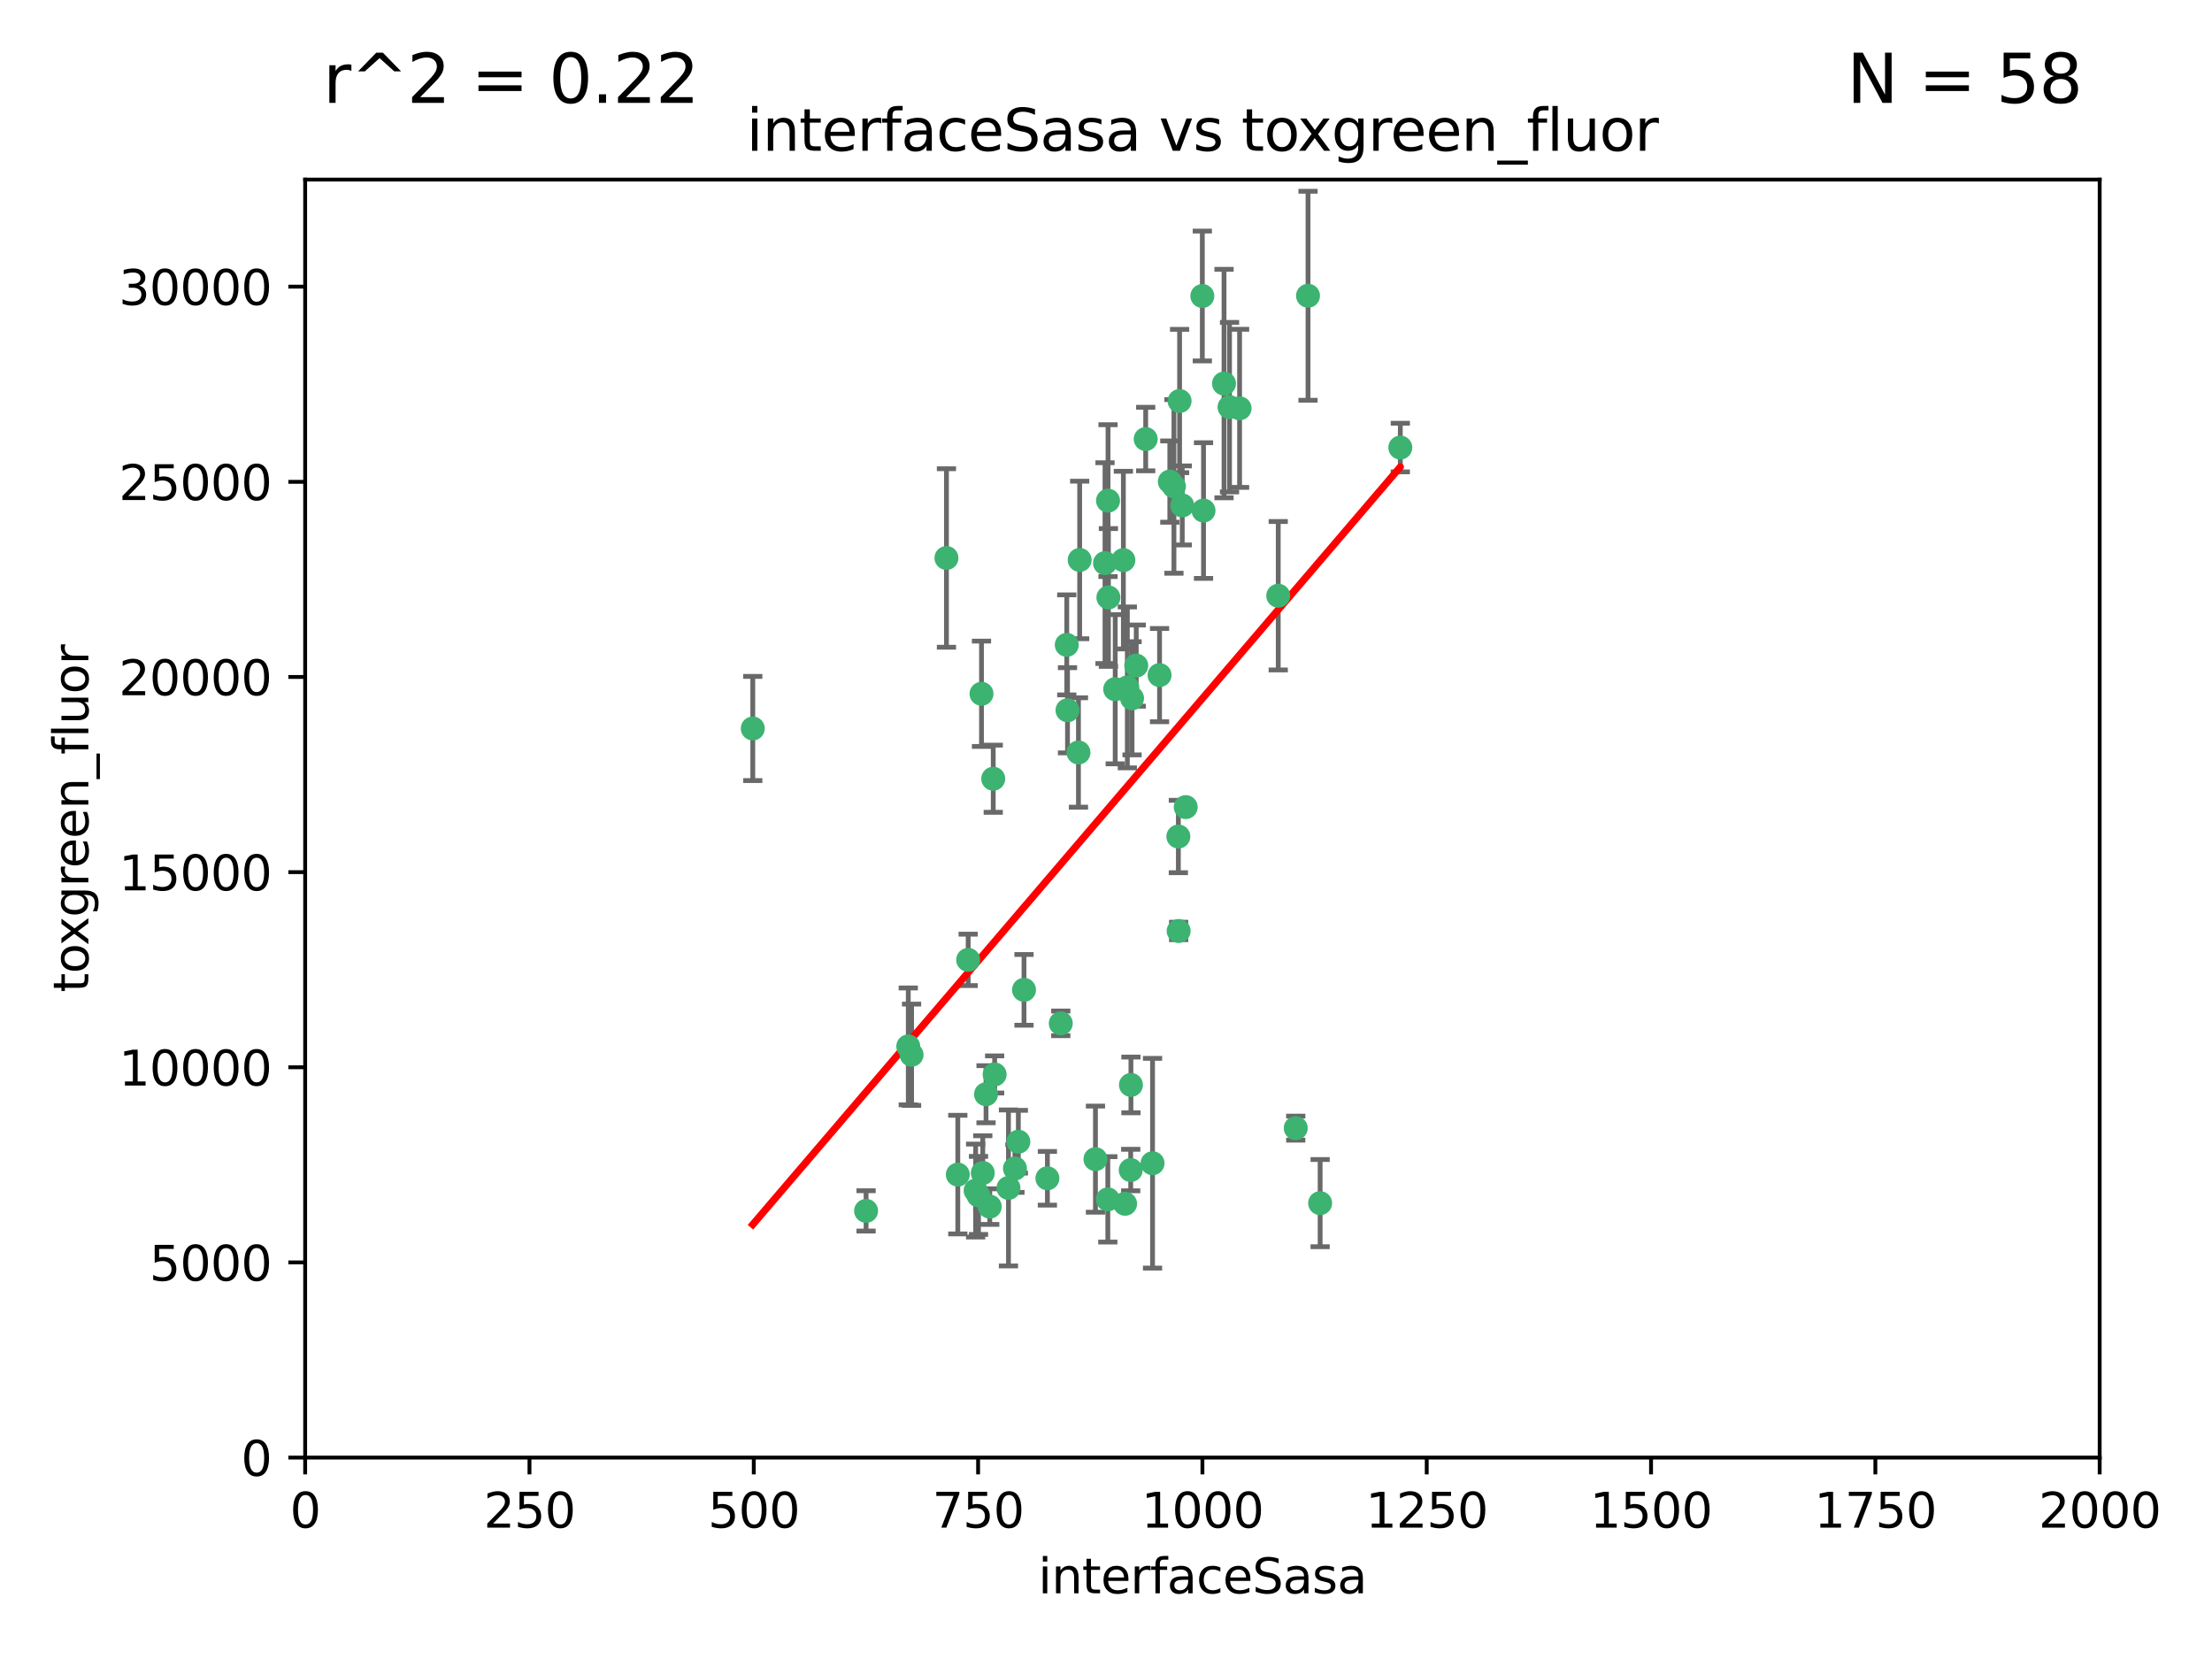 <?xml version="1.0" encoding="utf-8" standalone="no"?>
<!DOCTYPE svg PUBLIC "-//W3C//DTD SVG 1.1//EN"
  "http://www.w3.org/Graphics/SVG/1.1/DTD/svg11.dtd">
<svg xmlns:xlink="http://www.w3.org/1999/xlink" width="460.8pt" height="345.6pt" viewBox="0 0 460.8 345.6" xmlns="http://www.w3.org/2000/svg" version="1.1">
 <defs>
  <style type="text/css">*{stroke-linejoin: round; stroke-linecap: butt}</style>
 </defs>
 <g id="figure_1">
  <g id="patch_1">
   <path d="M 0 345.6 
L 460.8 345.6 
L 460.8 0 
L 0 0 
z
" style="fill: #ffffff"/>
  </g>
  <g id="axes_1">
   <g id="patch_2">
    <path d="M 63.571 303.64 
L 437.4 303.64 
L 437.4 37.411 
L 63.571 37.411 
z
" style="fill: #ffffff"/>
   </g>
   <g id="PathCollection_1">
    <defs>
     <path id="mcaeb66a77f" d="M 0 1.118 
C 0.297 1.118 0.581 1 0.791 0.791 
C 1 0.581 1.118 0.297 1.118 0 
C 1.118 -0.297 1 -0.581 0.791 -0.791 
C 0.581 -1 0.297 -1.118 0 -1.118 
C -0.297 -1.118 -0.581 -1 -0.791 -0.791 
C -1 -0.581 -1.118 -0.297 -1.118 0 
C -1.118 0.297 -1 0.581 -0.791 0.791 
C -0.581 1 -0.297 1.118 0 1.118 
z
" style="stroke: #3cb371"/>
    </defs>
    <g clip-path="url(#p2f4a88d6b7)">
     <use xlink:href="#mcaeb66a77f" x="243.693" y="100.319" style="fill: #3cb371; stroke: #3cb371"/>
     <use xlink:href="#mcaeb66a77f" x="272.484" y="61.614" style="fill: #3cb371; stroke: #3cb371"/>
     <use xlink:href="#mcaeb66a77f" x="266.28" y="124.1" style="fill: #3cb371; stroke: #3cb371"/>
     <use xlink:href="#mcaeb66a77f" x="250.716" y="106.358" style="fill: #3cb371; stroke: #3cb371"/>
     <use xlink:href="#mcaeb66a77f" x="254.987" y="79.9" style="fill: #3cb371; stroke: #3cb371"/>
     <use xlink:href="#mcaeb66a77f" x="258.229" y="85.062" style="fill: #3cb371; stroke: #3cb371"/>
     <use xlink:href="#mcaeb66a77f" x="241.557" y="140.634" style="fill: #3cb371; stroke: #3cb371"/>
     <use xlink:href="#mcaeb66a77f" x="230.194" y="117.306" style="fill: #3cb371; stroke: #3cb371"/>
     <use xlink:href="#mcaeb66a77f" x="246.284" y="105.288" style="fill: #3cb371; stroke: #3cb371"/>
     <use xlink:href="#mcaeb66a77f" x="244.553" y="101.33" style="fill: #3cb371; stroke: #3cb371"/>
     <use xlink:href="#mcaeb66a77f" x="232.318" y="143.574" style="fill: #3cb371; stroke: #3cb371"/>
     <use xlink:href="#mcaeb66a77f" x="256.134" y="84.817" style="fill: #3cb371; stroke: #3cb371"/>
     <use xlink:href="#mcaeb66a77f" x="234.02" y="116.682" style="fill: #3cb371; stroke: #3cb371"/>
     <use xlink:href="#mcaeb66a77f" x="238.669" y="91.463" style="fill: #3cb371; stroke: #3cb371"/>
     <use xlink:href="#mcaeb66a77f" x="245.731" y="83.54" style="fill: #3cb371; stroke: #3cb371"/>
     <use xlink:href="#mcaeb66a77f" x="222.381" y="147.962" style="fill: #3cb371; stroke: #3cb371"/>
     <use xlink:href="#mcaeb66a77f" x="269.927" y="235.012" style="fill: #3cb371; stroke: #3cb371"/>
     <use xlink:href="#mcaeb66a77f" x="240.095" y="242.324" style="fill: #3cb371; stroke: #3cb371"/>
     <use xlink:href="#mcaeb66a77f" x="291.711" y="93.237" style="fill: #3cb371; stroke: #3cb371"/>
     <use xlink:href="#mcaeb66a77f" x="224.916" y="116.65" style="fill: #3cb371; stroke: #3cb371"/>
     <use xlink:href="#mcaeb66a77f" x="250.465" y="61.664" style="fill: #3cb371; stroke: #3cb371"/>
     <use xlink:href="#mcaeb66a77f" x="204.462" y="144.527" style="fill: #3cb371; stroke: #3cb371"/>
     <use xlink:href="#mcaeb66a77f" x="201.688" y="199.958" style="fill: #3cb371; stroke: #3cb371"/>
     <use xlink:href="#mcaeb66a77f" x="204.731" y="244.349" style="fill: #3cb371; stroke: #3cb371"/>
     <use xlink:href="#mcaeb66a77f" x="228.204" y="241.471" style="fill: #3cb371; stroke: #3cb371"/>
     <use xlink:href="#mcaeb66a77f" x="222.228" y="134.337" style="fill: #3cb371; stroke: #3cb371"/>
     <use xlink:href="#mcaeb66a77f" x="230.822" y="104.293" style="fill: #3cb371; stroke: #3cb371"/>
     <use xlink:href="#mcaeb66a77f" x="224.662" y="156.754" style="fill: #3cb371; stroke: #3cb371"/>
     <use xlink:href="#mcaeb66a77f" x="275.007" y="250.635" style="fill: #3cb371; stroke: #3cb371"/>
     <use xlink:href="#mcaeb66a77f" x="236.699" y="138.657" style="fill: #3cb371; stroke: #3cb371"/>
     <use xlink:href="#mcaeb66a77f" x="230.901" y="124.464" style="fill: #3cb371; stroke: #3cb371"/>
     <use xlink:href="#mcaeb66a77f" x="234.375" y="250.767" style="fill: #3cb371; stroke: #3cb371"/>
     <use xlink:href="#mcaeb66a77f" x="212.14" y="237.838" style="fill: #3cb371; stroke: #3cb371"/>
     <use xlink:href="#mcaeb66a77f" x="245.473" y="174.261" style="fill: #3cb371; stroke: #3cb371"/>
     <use xlink:href="#mcaeb66a77f" x="206.91" y="162.223" style="fill: #3cb371; stroke: #3cb371"/>
     <use xlink:href="#mcaeb66a77f" x="235.596" y="226.007" style="fill: #3cb371; stroke: #3cb371"/>
     <use xlink:href="#mcaeb66a77f" x="230.779" y="249.848" style="fill: #3cb371; stroke: #3cb371"/>
     <use xlink:href="#mcaeb66a77f" x="210.08" y="247.472" style="fill: #3cb371; stroke: #3cb371"/>
     <use xlink:href="#mcaeb66a77f" x="203.841" y="249.032" style="fill: #3cb371; stroke: #3cb371"/>
     <use xlink:href="#mcaeb66a77f" x="189.211" y="217.987" style="fill: #3cb371; stroke: #3cb371"/>
     <use xlink:href="#mcaeb66a77f" x="203.241" y="248.016" style="fill: #3cb371; stroke: #3cb371"/>
     <use xlink:href="#mcaeb66a77f" x="245.536" y="193.94" style="fill: #3cb371; stroke: #3cb371"/>
     <use xlink:href="#mcaeb66a77f" x="206.181" y="251.36" style="fill: #3cb371; stroke: #3cb371"/>
     <use xlink:href="#mcaeb66a77f" x="220.981" y="213.19" style="fill: #3cb371; stroke: #3cb371"/>
     <use xlink:href="#mcaeb66a77f" x="213.318" y="206.203" style="fill: #3cb371; stroke: #3cb371"/>
     <use xlink:href="#mcaeb66a77f" x="235.826" y="145.468" style="fill: #3cb371; stroke: #3cb371"/>
     <use xlink:href="#mcaeb66a77f" x="218.192" y="245.459" style="fill: #3cb371; stroke: #3cb371"/>
     <use xlink:href="#mcaeb66a77f" x="247.005" y="168.134" style="fill: #3cb371; stroke: #3cb371"/>
     <use xlink:href="#mcaeb66a77f" x="189.899" y="219.726" style="fill: #3cb371; stroke: #3cb371"/>
     <use xlink:href="#mcaeb66a77f" x="180.421" y="252.249" style="fill: #3cb371; stroke: #3cb371"/>
     <use xlink:href="#mcaeb66a77f" x="205.407" y="227.947" style="fill: #3cb371; stroke: #3cb371"/>
     <use xlink:href="#mcaeb66a77f" x="234.846" y="143.2" style="fill: #3cb371; stroke: #3cb371"/>
     <use xlink:href="#mcaeb66a77f" x="197.163" y="116.24" style="fill: #3cb371; stroke: #3cb371"/>
     <use xlink:href="#mcaeb66a77f" x="211.432" y="243.416" style="fill: #3cb371; stroke: #3cb371"/>
     <use xlink:href="#mcaeb66a77f" x="199.529" y="244.691" style="fill: #3cb371; stroke: #3cb371"/>
     <use xlink:href="#mcaeb66a77f" x="235.549" y="243.742" style="fill: #3cb371; stroke: #3cb371"/>
     <use xlink:href="#mcaeb66a77f" x="207.202" y="223.827" style="fill: #3cb371; stroke: #3cb371"/>
     <use xlink:href="#mcaeb66a77f" x="156.817" y="151.755" style="fill: #3cb371; stroke: #3cb371"/>
    </g>
   </g>
   <g id="matplotlib.axis_1">
    <g id="xtick_1">
     <g id="line2d_1">
      <defs>
       <path id="m523cebded9" d="M 0 0 
L 0 3.5 
" style="stroke: #000000; stroke-width: 0.8"/>
      </defs>
      <g>
       <use xlink:href="#m523cebded9" x="63.571" y="303.64" style="stroke: #000000; stroke-width: 0.8"/>
      </g>
     </g>
     <g id="text_1">
      <!-- 0 -->
      <g transform="translate(60.39 318.238)scale(0.1 -0.1)">
       <defs>
        <path id="DejaVuSans-30" d="M 2034 4250 
Q 1547 4250 1301 3770 
Q 1056 3291 1056 2328 
Q 1056 1369 1301 889 
Q 1547 409 2034 409 
Q 2525 409 2770 889 
Q 3016 1369 3016 2328 
Q 3016 3291 2770 3770 
Q 2525 4250 2034 4250 
z
M 2034 4750 
Q 2819 4750 3233 4129 
Q 3647 3509 3647 2328 
Q 3647 1150 3233 529 
Q 2819 -91 2034 -91 
Q 1250 -91 836 529 
Q 422 1150 422 2328 
Q 422 3509 836 4129 
Q 1250 4750 2034 4750 
z
" transform="scale(0.016)"/>
       </defs>
       <use xlink:href="#DejaVuSans-30"/>
      </g>
     </g>
    </g>
    <g id="xtick_2">
     <g id="line2d_2">
      <g>
       <use xlink:href="#m523cebded9" x="110.3" y="303.64" style="stroke: #000000; stroke-width: 0.8"/>
      </g>
     </g>
     <g id="text_2">
      <!-- 250 -->
      <g transform="translate(100.756 318.238)scale(0.1 -0.1)">
       <defs>
        <path id="DejaVuSans-32" d="M 1228 531 
L 3431 531 
L 3431 0 
L 469 0 
L 469 531 
Q 828 903 1448 1529 
Q 2069 2156 2228 2338 
Q 2531 2678 2651 2914 
Q 2772 3150 2772 3378 
Q 2772 3750 2511 3984 
Q 2250 4219 1831 4219 
Q 1534 4219 1204 4116 
Q 875 4013 500 3803 
L 500 4441 
Q 881 4594 1212 4672 
Q 1544 4750 1819 4750 
Q 2544 4750 2975 4387 
Q 3406 4025 3406 3419 
Q 3406 3131 3298 2873 
Q 3191 2616 2906 2266 
Q 2828 2175 2409 1742 
Q 1991 1309 1228 531 
z
" transform="scale(0.016)"/>
        <path id="DejaVuSans-35" d="M 691 4666 
L 3169 4666 
L 3169 4134 
L 1269 4134 
L 1269 2991 
Q 1406 3038 1543 3061 
Q 1681 3084 1819 3084 
Q 2600 3084 3056 2656 
Q 3513 2228 3513 1497 
Q 3513 744 3044 326 
Q 2575 -91 1722 -91 
Q 1428 -91 1123 -41 
Q 819 9 494 109 
L 494 744 
Q 775 591 1075 516 
Q 1375 441 1709 441 
Q 2250 441 2565 725 
Q 2881 1009 2881 1497 
Q 2881 1984 2565 2268 
Q 2250 2553 1709 2553 
Q 1456 2553 1204 2497 
Q 953 2441 691 2322 
L 691 4666 
z
" transform="scale(0.016)"/>
       </defs>
       <use xlink:href="#DejaVuSans-32"/>
       <use xlink:href="#DejaVuSans-35" x="63.623"/>
       <use xlink:href="#DejaVuSans-30" x="127.246"/>
      </g>
     </g>
    </g>
    <g id="xtick_3">
     <g id="line2d_3">
      <g>
       <use xlink:href="#m523cebded9" x="157.028" y="303.64" style="stroke: #000000; stroke-width: 0.8"/>
      </g>
     </g>
     <g id="text_3">
      <!-- 500 -->
      <g transform="translate(147.485 318.238)scale(0.1 -0.1)">
       <use xlink:href="#DejaVuSans-35"/>
       <use xlink:href="#DejaVuSans-30" x="63.623"/>
       <use xlink:href="#DejaVuSans-30" x="127.246"/>
      </g>
     </g>
    </g>
    <g id="xtick_4">
     <g id="line2d_4">
      <g>
       <use xlink:href="#m523cebded9" x="203.757" y="303.64" style="stroke: #000000; stroke-width: 0.8"/>
      </g>
     </g>
     <g id="text_4">
      <!-- 750 -->
      <g transform="translate(194.213 318.238)scale(0.1 -0.1)">
       <defs>
        <path id="DejaVuSans-37" d="M 525 4666 
L 3525 4666 
L 3525 4397 
L 1831 0 
L 1172 0 
L 2766 4134 
L 525 4134 
L 525 4666 
z
" transform="scale(0.016)"/>
       </defs>
       <use xlink:href="#DejaVuSans-37"/>
       <use xlink:href="#DejaVuSans-35" x="63.623"/>
       <use xlink:href="#DejaVuSans-30" x="127.246"/>
      </g>
     </g>
    </g>
    <g id="xtick_5">
     <g id="line2d_5">
      <g>
       <use xlink:href="#m523cebded9" x="250.486" y="303.64" style="stroke: #000000; stroke-width: 0.8"/>
      </g>
     </g>
     <g id="text_5">
      <!-- 1000 -->
      <g transform="translate(237.761 318.238)scale(0.1 -0.1)">
       <defs>
        <path id="DejaVuSans-31" d="M 794 531 
L 1825 531 
L 1825 4091 
L 703 3866 
L 703 4441 
L 1819 4666 
L 2450 4666 
L 2450 531 
L 3481 531 
L 3481 0 
L 794 0 
L 794 531 
z
" transform="scale(0.016)"/>
       </defs>
       <use xlink:href="#DejaVuSans-31"/>
       <use xlink:href="#DejaVuSans-30" x="63.623"/>
       <use xlink:href="#DejaVuSans-30" x="127.246"/>
       <use xlink:href="#DejaVuSans-30" x="190.869"/>
      </g>
     </g>
    </g>
    <g id="xtick_6">
     <g id="line2d_6">
      <g>
       <use xlink:href="#m523cebded9" x="297.214" y="303.64" style="stroke: #000000; stroke-width: 0.8"/>
      </g>
     </g>
     <g id="text_6">
      <!-- 1250 -->
      <g transform="translate(284.489 318.238)scale(0.1 -0.1)">
       <use xlink:href="#DejaVuSans-31"/>
       <use xlink:href="#DejaVuSans-32" x="63.623"/>
       <use xlink:href="#DejaVuSans-35" x="127.246"/>
       <use xlink:href="#DejaVuSans-30" x="190.869"/>
      </g>
     </g>
    </g>
    <g id="xtick_7">
     <g id="line2d_7">
      <g>
       <use xlink:href="#m523cebded9" x="343.943" y="303.64" style="stroke: #000000; stroke-width: 0.8"/>
      </g>
     </g>
     <g id="text_7">
      <!-- 1500 -->
      <g transform="translate(331.218 318.238)scale(0.1 -0.1)">
       <use xlink:href="#DejaVuSans-31"/>
       <use xlink:href="#DejaVuSans-35" x="63.623"/>
       <use xlink:href="#DejaVuSans-30" x="127.246"/>
       <use xlink:href="#DejaVuSans-30" x="190.869"/>
      </g>
     </g>
    </g>
    <g id="xtick_8">
     <g id="line2d_8">
      <g>
       <use xlink:href="#m523cebded9" x="390.671" y="303.64" style="stroke: #000000; stroke-width: 0.8"/>
      </g>
     </g>
     <g id="text_8">
      <!-- 1750 -->
      <g transform="translate(377.946 318.238)scale(0.1 -0.1)">
       <use xlink:href="#DejaVuSans-31"/>
       <use xlink:href="#DejaVuSans-37" x="63.623"/>
       <use xlink:href="#DejaVuSans-35" x="127.246"/>
       <use xlink:href="#DejaVuSans-30" x="190.869"/>
      </g>
     </g>
    </g>
    <g id="xtick_9">
     <g id="line2d_9">
      <g>
       <use xlink:href="#m523cebded9" x="437.4" y="303.64" style="stroke: #000000; stroke-width: 0.8"/>
      </g>
     </g>
     <g id="text_9">
      <!-- 2000 -->
      <g transform="translate(424.675 318.238)scale(0.1 -0.1)">
       <use xlink:href="#DejaVuSans-32"/>
       <use xlink:href="#DejaVuSans-30" x="63.623"/>
       <use xlink:href="#DejaVuSans-30" x="127.246"/>
       <use xlink:href="#DejaVuSans-30" x="190.869"/>
      </g>
     </g>
    </g>
    <g id="text_10">
     <!-- interfaceSasa -->
     <g transform="translate(216.279 331.917)scale(0.1 -0.1)">
      <defs>
       <path id="DejaVuSans-69" d="M 603 3500 
L 1178 3500 
L 1178 0 
L 603 0 
L 603 3500 
z
M 603 4863 
L 1178 4863 
L 1178 4134 
L 603 4134 
L 603 4863 
z
" transform="scale(0.016)"/>
       <path id="DejaVuSans-6e" d="M 3513 2113 
L 3513 0 
L 2938 0 
L 2938 2094 
Q 2938 2591 2744 2837 
Q 2550 3084 2163 3084 
Q 1697 3084 1428 2787 
Q 1159 2491 1159 1978 
L 1159 0 
L 581 0 
L 581 3500 
L 1159 3500 
L 1159 2956 
Q 1366 3272 1645 3428 
Q 1925 3584 2291 3584 
Q 2894 3584 3203 3211 
Q 3513 2838 3513 2113 
z
" transform="scale(0.016)"/>
       <path id="DejaVuSans-74" d="M 1172 4494 
L 1172 3500 
L 2356 3500 
L 2356 3053 
L 1172 3053 
L 1172 1153 
Q 1172 725 1289 603 
Q 1406 481 1766 481 
L 2356 481 
L 2356 0 
L 1766 0 
Q 1100 0 847 248 
Q 594 497 594 1153 
L 594 3053 
L 172 3053 
L 172 3500 
L 594 3500 
L 594 4494 
L 1172 4494 
z
" transform="scale(0.016)"/>
       <path id="DejaVuSans-65" d="M 3597 1894 
L 3597 1613 
L 953 1613 
Q 991 1019 1311 708 
Q 1631 397 2203 397 
Q 2534 397 2845 478 
Q 3156 559 3463 722 
L 3463 178 
Q 3153 47 2828 -22 
Q 2503 -91 2169 -91 
Q 1331 -91 842 396 
Q 353 884 353 1716 
Q 353 2575 817 3079 
Q 1281 3584 2069 3584 
Q 2775 3584 3186 3129 
Q 3597 2675 3597 1894 
z
M 3022 2063 
Q 3016 2534 2758 2815 
Q 2500 3097 2075 3097 
Q 1594 3097 1305 2825 
Q 1016 2553 972 2059 
L 3022 2063 
z
" transform="scale(0.016)"/>
       <path id="DejaVuSans-72" d="M 2631 2963 
Q 2534 3019 2420 3045 
Q 2306 3072 2169 3072 
Q 1681 3072 1420 2755 
Q 1159 2438 1159 1844 
L 1159 0 
L 581 0 
L 581 3500 
L 1159 3500 
L 1159 2956 
Q 1341 3275 1631 3429 
Q 1922 3584 2338 3584 
Q 2397 3584 2469 3576 
Q 2541 3569 2628 3553 
L 2631 2963 
z
" transform="scale(0.016)"/>
       <path id="DejaVuSans-66" d="M 2375 4863 
L 2375 4384 
L 1825 4384 
Q 1516 4384 1395 4259 
Q 1275 4134 1275 3809 
L 1275 3500 
L 2222 3500 
L 2222 3053 
L 1275 3053 
L 1275 0 
L 697 0 
L 697 3053 
L 147 3053 
L 147 3500 
L 697 3500 
L 697 3744 
Q 697 4328 969 4595 
Q 1241 4863 1831 4863 
L 2375 4863 
z
" transform="scale(0.016)"/>
       <path id="DejaVuSans-61" d="M 2194 1759 
Q 1497 1759 1228 1600 
Q 959 1441 959 1056 
Q 959 750 1161 570 
Q 1363 391 1709 391 
Q 2188 391 2477 730 
Q 2766 1069 2766 1631 
L 2766 1759 
L 2194 1759 
z
M 3341 1997 
L 3341 0 
L 2766 0 
L 2766 531 
Q 2569 213 2275 61 
Q 1981 -91 1556 -91 
Q 1019 -91 701 211 
Q 384 513 384 1019 
Q 384 1609 779 1909 
Q 1175 2209 1959 2209 
L 2766 2209 
L 2766 2266 
Q 2766 2663 2505 2880 
Q 2244 3097 1772 3097 
Q 1472 3097 1187 3025 
Q 903 2953 641 2809 
L 641 3341 
Q 956 3463 1253 3523 
Q 1550 3584 1831 3584 
Q 2591 3584 2966 3190 
Q 3341 2797 3341 1997 
z
" transform="scale(0.016)"/>
       <path id="DejaVuSans-63" d="M 3122 3366 
L 3122 2828 
Q 2878 2963 2633 3030 
Q 2388 3097 2138 3097 
Q 1578 3097 1268 2742 
Q 959 2388 959 1747 
Q 959 1106 1268 751 
Q 1578 397 2138 397 
Q 2388 397 2633 464 
Q 2878 531 3122 666 
L 3122 134 
Q 2881 22 2623 -34 
Q 2366 -91 2075 -91 
Q 1284 -91 818 406 
Q 353 903 353 1747 
Q 353 2603 823 3093 
Q 1294 3584 2113 3584 
Q 2378 3584 2631 3529 
Q 2884 3475 3122 3366 
z
" transform="scale(0.016)"/>
       <path id="DejaVuSans-53" d="M 3425 4513 
L 3425 3897 
Q 3066 4069 2747 4153 
Q 2428 4238 2131 4238 
Q 1616 4238 1336 4038 
Q 1056 3838 1056 3469 
Q 1056 3159 1242 3001 
Q 1428 2844 1947 2747 
L 2328 2669 
Q 3034 2534 3370 2195 
Q 3706 1856 3706 1288 
Q 3706 609 3251 259 
Q 2797 -91 1919 -91 
Q 1588 -91 1214 -16 
Q 841 59 441 206 
L 441 856 
Q 825 641 1194 531 
Q 1563 422 1919 422 
Q 2459 422 2753 634 
Q 3047 847 3047 1241 
Q 3047 1584 2836 1778 
Q 2625 1972 2144 2069 
L 1759 2144 
Q 1053 2284 737 2584 
Q 422 2884 422 3419 
Q 422 4038 858 4394 
Q 1294 4750 2059 4750 
Q 2388 4750 2728 4690 
Q 3069 4631 3425 4513 
z
" transform="scale(0.016)"/>
       <path id="DejaVuSans-73" d="M 2834 3397 
L 2834 2853 
Q 2591 2978 2328 3040 
Q 2066 3103 1784 3103 
Q 1356 3103 1142 2972 
Q 928 2841 928 2578 
Q 928 2378 1081 2264 
Q 1234 2150 1697 2047 
L 1894 2003 
Q 2506 1872 2764 1633 
Q 3022 1394 3022 966 
Q 3022 478 2636 193 
Q 2250 -91 1575 -91 
Q 1294 -91 989 -36 
Q 684 19 347 128 
L 347 722 
Q 666 556 975 473 
Q 1284 391 1588 391 
Q 1994 391 2212 530 
Q 2431 669 2431 922 
Q 2431 1156 2273 1281 
Q 2116 1406 1581 1522 
L 1381 1569 
Q 847 1681 609 1914 
Q 372 2147 372 2553 
Q 372 3047 722 3315 
Q 1072 3584 1716 3584 
Q 2034 3584 2315 3537 
Q 2597 3491 2834 3397 
z
" transform="scale(0.016)"/>
      </defs>
      <use xlink:href="#DejaVuSans-69"/>
      <use xlink:href="#DejaVuSans-6e" x="27.783"/>
      <use xlink:href="#DejaVuSans-74" x="91.162"/>
      <use xlink:href="#DejaVuSans-65" x="130.371"/>
      <use xlink:href="#DejaVuSans-72" x="191.895"/>
      <use xlink:href="#DejaVuSans-66" x="233.008"/>
      <use xlink:href="#DejaVuSans-61" x="268.213"/>
      <use xlink:href="#DejaVuSans-63" x="329.492"/>
      <use xlink:href="#DejaVuSans-65" x="384.473"/>
      <use xlink:href="#DejaVuSans-53" x="445.996"/>
      <use xlink:href="#DejaVuSans-61" x="509.473"/>
      <use xlink:href="#DejaVuSans-73" x="570.752"/>
      <use xlink:href="#DejaVuSans-61" x="622.852"/>
     </g>
    </g>
   </g>
   <g id="matplotlib.axis_2">
    <g id="ytick_1">
     <g id="line2d_10">
      <defs>
       <path id="m343ee24f94" d="M 0 0 
L -3.5 0 
" style="stroke: #000000; stroke-width: 0.8"/>
      </defs>
      <g>
       <use xlink:href="#m343ee24f94" x="63.571" y="303.64" style="stroke: #000000; stroke-width: 0.8"/>
      </g>
     </g>
     <g id="text_11">
      <!-- 0 -->
      <g transform="translate(50.209 307.439)scale(0.1 -0.1)">
       <use xlink:href="#DejaVuSans-30"/>
      </g>
     </g>
    </g>
    <g id="ytick_2">
     <g id="line2d_11">
      <g>
       <use xlink:href="#m343ee24f94" x="63.571" y="262.986" style="stroke: #000000; stroke-width: 0.8"/>
      </g>
     </g>
     <g id="text_12">
      <!-- 5000 -->
      <g transform="translate(31.121 266.786)scale(0.1 -0.1)">
       <use xlink:href="#DejaVuSans-35"/>
       <use xlink:href="#DejaVuSans-30" x="63.623"/>
       <use xlink:href="#DejaVuSans-30" x="127.246"/>
       <use xlink:href="#DejaVuSans-30" x="190.869"/>
      </g>
     </g>
    </g>
    <g id="ytick_3">
     <g id="line2d_12">
      <g>
       <use xlink:href="#m343ee24f94" x="63.571" y="222.333" style="stroke: #000000; stroke-width: 0.8"/>
      </g>
     </g>
     <g id="text_13">
      <!-- 10000 -->
      <g transform="translate(24.759 226.132)scale(0.1 -0.1)">
       <use xlink:href="#DejaVuSans-31"/>
       <use xlink:href="#DejaVuSans-30" x="63.623"/>
       <use xlink:href="#DejaVuSans-30" x="127.246"/>
       <use xlink:href="#DejaVuSans-30" x="190.869"/>
       <use xlink:href="#DejaVuSans-30" x="254.492"/>
      </g>
     </g>
    </g>
    <g id="ytick_4">
     <g id="line2d_13">
      <g>
       <use xlink:href="#m343ee24f94" x="63.571" y="181.679" style="stroke: #000000; stroke-width: 0.8"/>
      </g>
     </g>
     <g id="text_14">
      <!-- 15000 -->
      <g transform="translate(24.759 185.478)scale(0.1 -0.1)">
       <use xlink:href="#DejaVuSans-31"/>
       <use xlink:href="#DejaVuSans-35" x="63.623"/>
       <use xlink:href="#DejaVuSans-30" x="127.246"/>
       <use xlink:href="#DejaVuSans-30" x="190.869"/>
       <use xlink:href="#DejaVuSans-30" x="254.492"/>
      </g>
     </g>
    </g>
    <g id="ytick_5">
     <g id="line2d_14">
      <g>
       <use xlink:href="#m343ee24f94" x="63.571" y="141.026" style="stroke: #000000; stroke-width: 0.8"/>
      </g>
     </g>
     <g id="text_15">
      <!-- 20000 -->
      <g transform="translate(24.759 144.825)scale(0.1 -0.1)">
       <use xlink:href="#DejaVuSans-32"/>
       <use xlink:href="#DejaVuSans-30" x="63.623"/>
       <use xlink:href="#DejaVuSans-30" x="127.246"/>
       <use xlink:href="#DejaVuSans-30" x="190.869"/>
       <use xlink:href="#DejaVuSans-30" x="254.492"/>
      </g>
     </g>
    </g>
    <g id="ytick_6">
     <g id="line2d_15">
      <g>
       <use xlink:href="#m343ee24f94" x="63.571" y="100.372" style="stroke: #000000; stroke-width: 0.8"/>
      </g>
     </g>
     <g id="text_16">
      <!-- 25000 -->
      <g transform="translate(24.759 104.171)scale(0.1 -0.1)">
       <use xlink:href="#DejaVuSans-32"/>
       <use xlink:href="#DejaVuSans-35" x="63.623"/>
       <use xlink:href="#DejaVuSans-30" x="127.246"/>
       <use xlink:href="#DejaVuSans-30" x="190.869"/>
       <use xlink:href="#DejaVuSans-30" x="254.492"/>
      </g>
     </g>
    </g>
    <g id="ytick_7">
     <g id="line2d_16">
      <g>
       <use xlink:href="#m343ee24f94" x="63.571" y="59.718" style="stroke: #000000; stroke-width: 0.8"/>
      </g>
     </g>
     <g id="text_17">
      <!-- 30000 -->
      <g transform="translate(24.759 63.518)scale(0.1 -0.1)">
       <defs>
        <path id="DejaVuSans-33" d="M 2597 2516 
Q 3050 2419 3304 2112 
Q 3559 1806 3559 1356 
Q 3559 666 3084 287 
Q 2609 -91 1734 -91 
Q 1441 -91 1130 -33 
Q 819 25 488 141 
L 488 750 
Q 750 597 1062 519 
Q 1375 441 1716 441 
Q 2309 441 2620 675 
Q 2931 909 2931 1356 
Q 2931 1769 2642 2001 
Q 2353 2234 1838 2234 
L 1294 2234 
L 1294 2753 
L 1863 2753 
Q 2328 2753 2575 2939 
Q 2822 3125 2822 3475 
Q 2822 3834 2567 4026 
Q 2313 4219 1838 4219 
Q 1578 4219 1281 4162 
Q 984 4106 628 3988 
L 628 4550 
Q 988 4650 1302 4700 
Q 1616 4750 1894 4750 
Q 2613 4750 3031 4423 
Q 3450 4097 3450 3541 
Q 3450 3153 3228 2886 
Q 3006 2619 2597 2516 
z
" transform="scale(0.016)"/>
       </defs>
       <use xlink:href="#DejaVuSans-33"/>
       <use xlink:href="#DejaVuSans-30" x="63.623"/>
       <use xlink:href="#DejaVuSans-30" x="127.246"/>
       <use xlink:href="#DejaVuSans-30" x="190.869"/>
       <use xlink:href="#DejaVuSans-30" x="254.492"/>
      </g>
     </g>
    </g>
    <g id="text_18">
     <!-- toxgreen_fluor -->
     <g transform="translate(18.401 206.72)rotate(-90)scale(0.1 -0.1)">
      <defs>
       <path id="DejaVuSans-6f" d="M 1959 3097 
Q 1497 3097 1228 2736 
Q 959 2375 959 1747 
Q 959 1119 1226 758 
Q 1494 397 1959 397 
Q 2419 397 2687 759 
Q 2956 1122 2956 1747 
Q 2956 2369 2687 2733 
Q 2419 3097 1959 3097 
z
M 1959 3584 
Q 2709 3584 3137 3096 
Q 3566 2609 3566 1747 
Q 3566 888 3137 398 
Q 2709 -91 1959 -91 
Q 1206 -91 779 398 
Q 353 888 353 1747 
Q 353 2609 779 3096 
Q 1206 3584 1959 3584 
z
" transform="scale(0.016)"/>
       <path id="DejaVuSans-78" d="M 3513 3500 
L 2247 1797 
L 3578 0 
L 2900 0 
L 1881 1375 
L 863 0 
L 184 0 
L 1544 1831 
L 300 3500 
L 978 3500 
L 1906 2253 
L 2834 3500 
L 3513 3500 
z
" transform="scale(0.016)"/>
       <path id="DejaVuSans-67" d="M 2906 1791 
Q 2906 2416 2648 2759 
Q 2391 3103 1925 3103 
Q 1463 3103 1205 2759 
Q 947 2416 947 1791 
Q 947 1169 1205 825 
Q 1463 481 1925 481 
Q 2391 481 2648 825 
Q 2906 1169 2906 1791 
z
M 3481 434 
Q 3481 -459 3084 -895 
Q 2688 -1331 1869 -1331 
Q 1566 -1331 1297 -1286 
Q 1028 -1241 775 -1147 
L 775 -588 
Q 1028 -725 1275 -790 
Q 1522 -856 1778 -856 
Q 2344 -856 2625 -561 
Q 2906 -266 2906 331 
L 2906 616 
Q 2728 306 2450 153 
Q 2172 0 1784 0 
Q 1141 0 747 490 
Q 353 981 353 1791 
Q 353 2603 747 3093 
Q 1141 3584 1784 3584 
Q 2172 3584 2450 3431 
Q 2728 3278 2906 2969 
L 2906 3500 
L 3481 3500 
L 3481 434 
z
" transform="scale(0.016)"/>
       <path id="DejaVuSans-5f" d="M 3263 -1063 
L 3263 -1509 
L -63 -1509 
L -63 -1063 
L 3263 -1063 
z
" transform="scale(0.016)"/>
       <path id="DejaVuSans-6c" d="M 603 4863 
L 1178 4863 
L 1178 0 
L 603 0 
L 603 4863 
z
" transform="scale(0.016)"/>
       <path id="DejaVuSans-75" d="M 544 1381 
L 544 3500 
L 1119 3500 
L 1119 1403 
Q 1119 906 1312 657 
Q 1506 409 1894 409 
Q 2359 409 2629 706 
Q 2900 1003 2900 1516 
L 2900 3500 
L 3475 3500 
L 3475 0 
L 2900 0 
L 2900 538 
Q 2691 219 2414 64 
Q 2138 -91 1772 -91 
Q 1169 -91 856 284 
Q 544 659 544 1381 
z
M 1991 3584 
L 1991 3584 
z
" transform="scale(0.016)"/>
      </defs>
      <use xlink:href="#DejaVuSans-74"/>
      <use xlink:href="#DejaVuSans-6f" x="39.209"/>
      <use xlink:href="#DejaVuSans-78" x="97.266"/>
      <use xlink:href="#DejaVuSans-67" x="156.445"/>
      <use xlink:href="#DejaVuSans-72" x="219.922"/>
      <use xlink:href="#DejaVuSans-65" x="258.785"/>
      <use xlink:href="#DejaVuSans-65" x="320.309"/>
      <use xlink:href="#DejaVuSans-6e" x="381.832"/>
      <use xlink:href="#DejaVuSans-5f" x="445.211"/>
      <use xlink:href="#DejaVuSans-66" x="495.211"/>
      <use xlink:href="#DejaVuSans-6c" x="530.416"/>
      <use xlink:href="#DejaVuSans-75" x="558.199"/>
      <use xlink:href="#DejaVuSans-6f" x="621.578"/>
      <use xlink:href="#DejaVuSans-72" x="682.76"/>
     </g>
    </g>
   </g>
   <g id="LineCollection_1">
    <path d="M 243.693 108.787 
L 243.693 91.852 
" clip-path="url(#p2f4a88d6b7)" style="fill: none; stroke: #696969"/>
    <path d="M 272.484 83.38 
L 272.484 39.848 
" clip-path="url(#p2f4a88d6b7)" style="fill: none; stroke: #696969"/>
    <path d="M 266.28 139.562 
L 266.28 108.638 
" clip-path="url(#p2f4a88d6b7)" style="fill: none; stroke: #696969"/>
    <path d="M 250.716 120.489 
L 250.716 92.227 
" clip-path="url(#p2f4a88d6b7)" style="fill: none; stroke: #696969"/>
    <path d="M 254.987 103.698 
L 254.987 56.102 
" clip-path="url(#p2f4a88d6b7)" style="fill: none; stroke: #696969"/>
    <path d="M 258.229 101.528 
L 258.229 68.595 
" clip-path="url(#p2f4a88d6b7)" style="fill: none; stroke: #696969"/>
    <path d="M 241.557 150.349 
L 241.557 130.92 
" clip-path="url(#p2f4a88d6b7)" style="fill: none; stroke: #696969"/>
    <path d="M 230.194 138.218 
L 230.194 96.393 
" clip-path="url(#p2f4a88d6b7)" style="fill: none; stroke: #696969"/>
    <path d="M 246.284 113.522 
L 246.284 97.054 
" clip-path="url(#p2f4a88d6b7)" style="fill: none; stroke: #696969"/>
    <path d="M 244.553 119.415 
L 244.553 83.245 
" clip-path="url(#p2f4a88d6b7)" style="fill: none; stroke: #696969"/>
    <path d="M 232.318 159.116 
L 232.318 128.031 
" clip-path="url(#p2f4a88d6b7)" style="fill: none; stroke: #696969"/>
    <path d="M 256.134 102.476 
L 256.134 67.157 
" clip-path="url(#p2f4a88d6b7)" style="fill: none; stroke: #696969"/>
    <path d="M 234.02 135.19 
L 234.02 98.175 
" clip-path="url(#p2f4a88d6b7)" style="fill: none; stroke: #696969"/>
    <path d="M 238.669 98.075 
L 238.669 84.85 
" clip-path="url(#p2f4a88d6b7)" style="fill: none; stroke: #696969"/>
    <path d="M 245.731 98.468 
L 245.731 68.613 
" clip-path="url(#p2f4a88d6b7)" style="fill: none; stroke: #696969"/>
    <path d="M 222.381 156.838 
L 222.381 139.086 
" clip-path="url(#p2f4a88d6b7)" style="fill: none; stroke: #696969"/>
    <path d="M 269.927 237.516 
L 269.927 232.507 
" clip-path="url(#p2f4a88d6b7)" style="fill: none; stroke: #696969"/>
    <path d="M 240.095 264.166 
L 240.095 220.481 
" clip-path="url(#p2f4a88d6b7)" style="fill: none; stroke: #696969"/>
    <path d="M 291.711 98.3 
L 291.711 88.175 
" clip-path="url(#p2f4a88d6b7)" style="fill: none; stroke: #696969"/>
    <path d="M 224.916 133.058 
L 224.916 100.243 
" clip-path="url(#p2f4a88d6b7)" style="fill: none; stroke: #696969"/>
    <path d="M 250.465 75.185 
L 250.465 48.142 
" clip-path="url(#p2f4a88d6b7)" style="fill: none; stroke: #696969"/>
    <path d="M 204.462 155.498 
L 204.462 133.556 
" clip-path="url(#p2f4a88d6b7)" style="fill: none; stroke: #696969"/>
    <path d="M 201.688 205.31 
L 201.688 194.605 
" clip-path="url(#p2f4a88d6b7)" style="fill: none; stroke: #696969"/>
    <path d="M 204.731 252.096 
L 204.731 236.603 
" clip-path="url(#p2f4a88d6b7)" style="fill: none; stroke: #696969"/>
    <path d="M 228.204 252.525 
L 228.204 230.416 
" clip-path="url(#p2f4a88d6b7)" style="fill: none; stroke: #696969"/>
    <path d="M 222.228 144.76 
L 222.228 123.915 
" clip-path="url(#p2f4a88d6b7)" style="fill: none; stroke: #696969"/>
    <path d="M 230.822 120.111 
L 230.822 88.475 
" clip-path="url(#p2f4a88d6b7)" style="fill: none; stroke: #696969"/>
    <path d="M 224.662 168.148 
L 224.662 145.359 
" clip-path="url(#p2f4a88d6b7)" style="fill: none; stroke: #696969"/>
    <path d="M 275.007 259.717 
L 275.007 241.553 
" clip-path="url(#p2f4a88d6b7)" style="fill: none; stroke: #696969"/>
    <path d="M 236.699 147.112 
L 236.699 130.202 
" clip-path="url(#p2f4a88d6b7)" style="fill: none; stroke: #696969"/>
    <path d="M 230.901 138.816 
L 230.901 110.112 
" clip-path="url(#p2f4a88d6b7)" style="fill: none; stroke: #696969"/>
    <path d="M 234.375 251.458 
L 234.375 250.077 
" clip-path="url(#p2f4a88d6b7)" style="fill: none; stroke: #696969"/>
    <path d="M 212.14 244.374 
L 212.14 231.301 
" clip-path="url(#p2f4a88d6b7)" style="fill: none; stroke: #696969"/>
    <path d="M 245.473 181.8 
L 245.473 166.721 
" clip-path="url(#p2f4a88d6b7)" style="fill: none; stroke: #696969"/>
    <path d="M 206.91 169.217 
L 206.91 155.229 
" clip-path="url(#p2f4a88d6b7)" style="fill: none; stroke: #696969"/>
    <path d="M 235.596 231.811 
L 235.596 220.203 
" clip-path="url(#p2f4a88d6b7)" style="fill: none; stroke: #696969"/>
    <path d="M 230.779 258.739 
L 230.779 240.957 
" clip-path="url(#p2f4a88d6b7)" style="fill: none; stroke: #696969"/>
    <path d="M 210.08 263.721 
L 210.08 231.224 
" clip-path="url(#p2f4a88d6b7)" style="fill: none; stroke: #696969"/>
    <path d="M 203.841 257.161 
L 203.841 240.903 
" clip-path="url(#p2f4a88d6b7)" style="fill: none; stroke: #696969"/>
    <path d="M 189.211 230.162 
L 189.211 205.812 
" clip-path="url(#p2f4a88d6b7)" style="fill: none; stroke: #696969"/>
    <path d="M 203.241 257.7 
L 203.241 238.331 
" clip-path="url(#p2f4a88d6b7)" style="fill: none; stroke: #696969"/>
    <path d="M 245.536 195.758 
L 245.536 192.122 
" clip-path="url(#p2f4a88d6b7)" style="fill: none; stroke: #696969"/>
    <path d="M 206.181 255.066 
L 206.181 247.654 
" clip-path="url(#p2f4a88d6b7)" style="fill: none; stroke: #696969"/>
    <path d="M 220.981 215.762 
L 220.981 210.618 
" clip-path="url(#p2f4a88d6b7)" style="fill: none; stroke: #696969"/>
    <path d="M 213.318 213.569 
L 213.318 198.836 
" clip-path="url(#p2f4a88d6b7)" style="fill: none; stroke: #696969"/>
    <path d="M 235.826 157.254 
L 235.826 133.683 
" clip-path="url(#p2f4a88d6b7)" style="fill: none; stroke: #696969"/>
    <path d="M 218.192 251.049 
L 218.192 239.868 
" clip-path="url(#p2f4a88d6b7)" style="fill: none; stroke: #696969"/>
    <path d="M 247.005 168.892 
L 247.005 167.376 
" clip-path="url(#p2f4a88d6b7)" style="fill: none; stroke: #696969"/>
    <path d="M 189.899 230.277 
L 189.899 209.176 
" clip-path="url(#p2f4a88d6b7)" style="fill: none; stroke: #696969"/>
    <path d="M 180.421 256.451 
L 180.421 248.048 
" clip-path="url(#p2f4a88d6b7)" style="fill: none; stroke: #696969"/>
    <path d="M 205.407 233.892 
L 205.407 222.002 
" clip-path="url(#p2f4a88d6b7)" style="fill: none; stroke: #696969"/>
    <path d="M 234.846 159.961 
L 234.846 126.439 
" clip-path="url(#p2f4a88d6b7)" style="fill: none; stroke: #696969"/>
    <path d="M 197.163 134.83 
L 197.163 97.649 
" clip-path="url(#p2f4a88d6b7)" style="fill: none; stroke: #696969"/>
    <path d="M 211.432 248.392 
L 211.432 238.44 
" clip-path="url(#p2f4a88d6b7)" style="fill: none; stroke: #696969"/>
    <path d="M 199.529 257.049 
L 199.529 232.333 
" clip-path="url(#p2f4a88d6b7)" style="fill: none; stroke: #696969"/>
    <path d="M 235.549 248.063 
L 235.549 239.42 
" clip-path="url(#p2f4a88d6b7)" style="fill: none; stroke: #696969"/>
    <path d="M 207.202 227.689 
L 207.202 219.964 
" clip-path="url(#p2f4a88d6b7)" style="fill: none; stroke: #696969"/>
    <path d="M 156.817 162.606 
L 156.817 140.905 
" clip-path="url(#p2f4a88d6b7)" style="fill: none; stroke: #696969"/>
   </g>
   <g id="line2d_17">
    <defs>
     <path id="mec36bf4a4f" d="M 2 0 
L -2 -0 
" style="stroke: #696969"/>
    </defs>
    <g clip-path="url(#p2f4a88d6b7)">
     <use xlink:href="#mec36bf4a4f" x="243.693" y="108.787" style="fill: #696969; stroke: #696969"/>
     <use xlink:href="#mec36bf4a4f" x="272.484" y="83.38" style="fill: #696969; stroke: #696969"/>
     <use xlink:href="#mec36bf4a4f" x="266.28" y="139.562" style="fill: #696969; stroke: #696969"/>
     <use xlink:href="#mec36bf4a4f" x="250.716" y="120.489" style="fill: #696969; stroke: #696969"/>
     <use xlink:href="#mec36bf4a4f" x="254.987" y="103.698" style="fill: #696969; stroke: #696969"/>
     <use xlink:href="#mec36bf4a4f" x="258.229" y="101.528" style="fill: #696969; stroke: #696969"/>
     <use xlink:href="#mec36bf4a4f" x="241.557" y="150.349" style="fill: #696969; stroke: #696969"/>
     <use xlink:href="#mec36bf4a4f" x="230.194" y="138.218" style="fill: #696969; stroke: #696969"/>
     <use xlink:href="#mec36bf4a4f" x="246.284" y="113.522" style="fill: #696969; stroke: #696969"/>
     <use xlink:href="#mec36bf4a4f" x="244.553" y="119.415" style="fill: #696969; stroke: #696969"/>
     <use xlink:href="#mec36bf4a4f" x="232.318" y="159.116" style="fill: #696969; stroke: #696969"/>
     <use xlink:href="#mec36bf4a4f" x="256.134" y="102.476" style="fill: #696969; stroke: #696969"/>
     <use xlink:href="#mec36bf4a4f" x="234.02" y="135.19" style="fill: #696969; stroke: #696969"/>
     <use xlink:href="#mec36bf4a4f" x="238.669" y="98.075" style="fill: #696969; stroke: #696969"/>
     <use xlink:href="#mec36bf4a4f" x="245.731" y="98.468" style="fill: #696969; stroke: #696969"/>
     <use xlink:href="#mec36bf4a4f" x="222.381" y="156.838" style="fill: #696969; stroke: #696969"/>
     <use xlink:href="#mec36bf4a4f" x="269.927" y="237.516" style="fill: #696969; stroke: #696969"/>
     <use xlink:href="#mec36bf4a4f" x="240.095" y="264.166" style="fill: #696969; stroke: #696969"/>
     <use xlink:href="#mec36bf4a4f" x="291.711" y="98.3" style="fill: #696969; stroke: #696969"/>
     <use xlink:href="#mec36bf4a4f" x="224.916" y="133.058" style="fill: #696969; stroke: #696969"/>
     <use xlink:href="#mec36bf4a4f" x="250.465" y="75.185" style="fill: #696969; stroke: #696969"/>
     <use xlink:href="#mec36bf4a4f" x="204.462" y="155.498" style="fill: #696969; stroke: #696969"/>
     <use xlink:href="#mec36bf4a4f" x="201.688" y="205.31" style="fill: #696969; stroke: #696969"/>
     <use xlink:href="#mec36bf4a4f" x="204.731" y="252.096" style="fill: #696969; stroke: #696969"/>
     <use xlink:href="#mec36bf4a4f" x="228.204" y="252.525" style="fill: #696969; stroke: #696969"/>
     <use xlink:href="#mec36bf4a4f" x="222.228" y="144.76" style="fill: #696969; stroke: #696969"/>
     <use xlink:href="#mec36bf4a4f" x="230.822" y="120.111" style="fill: #696969; stroke: #696969"/>
     <use xlink:href="#mec36bf4a4f" x="224.662" y="168.148" style="fill: #696969; stroke: #696969"/>
     <use xlink:href="#mec36bf4a4f" x="275.007" y="259.717" style="fill: #696969; stroke: #696969"/>
     <use xlink:href="#mec36bf4a4f" x="236.699" y="147.112" style="fill: #696969; stroke: #696969"/>
     <use xlink:href="#mec36bf4a4f" x="230.901" y="138.816" style="fill: #696969; stroke: #696969"/>
     <use xlink:href="#mec36bf4a4f" x="234.375" y="251.458" style="fill: #696969; stroke: #696969"/>
     <use xlink:href="#mec36bf4a4f" x="212.14" y="244.374" style="fill: #696969; stroke: #696969"/>
     <use xlink:href="#mec36bf4a4f" x="245.473" y="181.8" style="fill: #696969; stroke: #696969"/>
     <use xlink:href="#mec36bf4a4f" x="206.91" y="169.217" style="fill: #696969; stroke: #696969"/>
     <use xlink:href="#mec36bf4a4f" x="235.596" y="231.811" style="fill: #696969; stroke: #696969"/>
     <use xlink:href="#mec36bf4a4f" x="230.779" y="258.739" style="fill: #696969; stroke: #696969"/>
     <use xlink:href="#mec36bf4a4f" x="210.08" y="263.721" style="fill: #696969; stroke: #696969"/>
     <use xlink:href="#mec36bf4a4f" x="203.841" y="257.161" style="fill: #696969; stroke: #696969"/>
     <use xlink:href="#mec36bf4a4f" x="189.211" y="230.162" style="fill: #696969; stroke: #696969"/>
     <use xlink:href="#mec36bf4a4f" x="203.241" y="257.7" style="fill: #696969; stroke: #696969"/>
     <use xlink:href="#mec36bf4a4f" x="245.536" y="195.758" style="fill: #696969; stroke: #696969"/>
     <use xlink:href="#mec36bf4a4f" x="206.181" y="255.066" style="fill: #696969; stroke: #696969"/>
     <use xlink:href="#mec36bf4a4f" x="220.981" y="215.762" style="fill: #696969; stroke: #696969"/>
     <use xlink:href="#mec36bf4a4f" x="213.318" y="213.569" style="fill: #696969; stroke: #696969"/>
     <use xlink:href="#mec36bf4a4f" x="235.826" y="157.254" style="fill: #696969; stroke: #696969"/>
     <use xlink:href="#mec36bf4a4f" x="218.192" y="251.049" style="fill: #696969; stroke: #696969"/>
     <use xlink:href="#mec36bf4a4f" x="247.005" y="168.892" style="fill: #696969; stroke: #696969"/>
     <use xlink:href="#mec36bf4a4f" x="189.899" y="230.277" style="fill: #696969; stroke: #696969"/>
     <use xlink:href="#mec36bf4a4f" x="180.421" y="256.451" style="fill: #696969; stroke: #696969"/>
     <use xlink:href="#mec36bf4a4f" x="205.407" y="233.892" style="fill: #696969; stroke: #696969"/>
     <use xlink:href="#mec36bf4a4f" x="234.846" y="159.961" style="fill: #696969; stroke: #696969"/>
     <use xlink:href="#mec36bf4a4f" x="197.163" y="134.83" style="fill: #696969; stroke: #696969"/>
     <use xlink:href="#mec36bf4a4f" x="211.432" y="248.392" style="fill: #696969; stroke: #696969"/>
     <use xlink:href="#mec36bf4a4f" x="199.529" y="257.049" style="fill: #696969; stroke: #696969"/>
     <use xlink:href="#mec36bf4a4f" x="235.549" y="248.063" style="fill: #696969; stroke: #696969"/>
     <use xlink:href="#mec36bf4a4f" x="207.202" y="227.689" style="fill: #696969; stroke: #696969"/>
     <use xlink:href="#mec36bf4a4f" x="156.817" y="162.606" style="fill: #696969; stroke: #696969"/>
    </g>
   </g>
   <g id="line2d_18">
    <g clip-path="url(#p2f4a88d6b7)">
     <use xlink:href="#mec36bf4a4f" x="243.693" y="91.852" style="fill: #696969; stroke: #696969"/>
     <use xlink:href="#mec36bf4a4f" x="272.484" y="39.848" style="fill: #696969; stroke: #696969"/>
     <use xlink:href="#mec36bf4a4f" x="266.28" y="108.638" style="fill: #696969; stroke: #696969"/>
     <use xlink:href="#mec36bf4a4f" x="250.716" y="92.227" style="fill: #696969; stroke: #696969"/>
     <use xlink:href="#mec36bf4a4f" x="254.987" y="56.102" style="fill: #696969; stroke: #696969"/>
     <use xlink:href="#mec36bf4a4f" x="258.229" y="68.595" style="fill: #696969; stroke: #696969"/>
     <use xlink:href="#mec36bf4a4f" x="241.557" y="130.92" style="fill: #696969; stroke: #696969"/>
     <use xlink:href="#mec36bf4a4f" x="230.194" y="96.393" style="fill: #696969; stroke: #696969"/>
     <use xlink:href="#mec36bf4a4f" x="246.284" y="97.054" style="fill: #696969; stroke: #696969"/>
     <use xlink:href="#mec36bf4a4f" x="244.553" y="83.245" style="fill: #696969; stroke: #696969"/>
     <use xlink:href="#mec36bf4a4f" x="232.318" y="128.031" style="fill: #696969; stroke: #696969"/>
     <use xlink:href="#mec36bf4a4f" x="256.134" y="67.157" style="fill: #696969; stroke: #696969"/>
     <use xlink:href="#mec36bf4a4f" x="234.02" y="98.175" style="fill: #696969; stroke: #696969"/>
     <use xlink:href="#mec36bf4a4f" x="238.669" y="84.85" style="fill: #696969; stroke: #696969"/>
     <use xlink:href="#mec36bf4a4f" x="245.731" y="68.613" style="fill: #696969; stroke: #696969"/>
     <use xlink:href="#mec36bf4a4f" x="222.381" y="139.086" style="fill: #696969; stroke: #696969"/>
     <use xlink:href="#mec36bf4a4f" x="269.927" y="232.507" style="fill: #696969; stroke: #696969"/>
     <use xlink:href="#mec36bf4a4f" x="240.095" y="220.481" style="fill: #696969; stroke: #696969"/>
     <use xlink:href="#mec36bf4a4f" x="291.711" y="88.175" style="fill: #696969; stroke: #696969"/>
     <use xlink:href="#mec36bf4a4f" x="224.916" y="100.243" style="fill: #696969; stroke: #696969"/>
     <use xlink:href="#mec36bf4a4f" x="250.465" y="48.142" style="fill: #696969; stroke: #696969"/>
     <use xlink:href="#mec36bf4a4f" x="204.462" y="133.556" style="fill: #696969; stroke: #696969"/>
     <use xlink:href="#mec36bf4a4f" x="201.688" y="194.605" style="fill: #696969; stroke: #696969"/>
     <use xlink:href="#mec36bf4a4f" x="204.731" y="236.603" style="fill: #696969; stroke: #696969"/>
     <use xlink:href="#mec36bf4a4f" x="228.204" y="230.416" style="fill: #696969; stroke: #696969"/>
     <use xlink:href="#mec36bf4a4f" x="222.228" y="123.915" style="fill: #696969; stroke: #696969"/>
     <use xlink:href="#mec36bf4a4f" x="230.822" y="88.475" style="fill: #696969; stroke: #696969"/>
     <use xlink:href="#mec36bf4a4f" x="224.662" y="145.359" style="fill: #696969; stroke: #696969"/>
     <use xlink:href="#mec36bf4a4f" x="275.007" y="241.553" style="fill: #696969; stroke: #696969"/>
     <use xlink:href="#mec36bf4a4f" x="236.699" y="130.202" style="fill: #696969; stroke: #696969"/>
     <use xlink:href="#mec36bf4a4f" x="230.901" y="110.112" style="fill: #696969; stroke: #696969"/>
     <use xlink:href="#mec36bf4a4f" x="234.375" y="250.077" style="fill: #696969; stroke: #696969"/>
     <use xlink:href="#mec36bf4a4f" x="212.14" y="231.301" style="fill: #696969; stroke: #696969"/>
     <use xlink:href="#mec36bf4a4f" x="245.473" y="166.721" style="fill: #696969; stroke: #696969"/>
     <use xlink:href="#mec36bf4a4f" x="206.91" y="155.229" style="fill: #696969; stroke: #696969"/>
     <use xlink:href="#mec36bf4a4f" x="235.596" y="220.203" style="fill: #696969; stroke: #696969"/>
     <use xlink:href="#mec36bf4a4f" x="230.779" y="240.957" style="fill: #696969; stroke: #696969"/>
     <use xlink:href="#mec36bf4a4f" x="210.08" y="231.224" style="fill: #696969; stroke: #696969"/>
     <use xlink:href="#mec36bf4a4f" x="203.841" y="240.903" style="fill: #696969; stroke: #696969"/>
     <use xlink:href="#mec36bf4a4f" x="189.211" y="205.812" style="fill: #696969; stroke: #696969"/>
     <use xlink:href="#mec36bf4a4f" x="203.241" y="238.331" style="fill: #696969; stroke: #696969"/>
     <use xlink:href="#mec36bf4a4f" x="245.536" y="192.122" style="fill: #696969; stroke: #696969"/>
     <use xlink:href="#mec36bf4a4f" x="206.181" y="247.654" style="fill: #696969; stroke: #696969"/>
     <use xlink:href="#mec36bf4a4f" x="220.981" y="210.618" style="fill: #696969; stroke: #696969"/>
     <use xlink:href="#mec36bf4a4f" x="213.318" y="198.836" style="fill: #696969; stroke: #696969"/>
     <use xlink:href="#mec36bf4a4f" x="235.826" y="133.683" style="fill: #696969; stroke: #696969"/>
     <use xlink:href="#mec36bf4a4f" x="218.192" y="239.868" style="fill: #696969; stroke: #696969"/>
     <use xlink:href="#mec36bf4a4f" x="247.005" y="167.376" style="fill: #696969; stroke: #696969"/>
     <use xlink:href="#mec36bf4a4f" x="189.899" y="209.176" style="fill: #696969; stroke: #696969"/>
     <use xlink:href="#mec36bf4a4f" x="180.421" y="248.048" style="fill: #696969; stroke: #696969"/>
     <use xlink:href="#mec36bf4a4f" x="205.407" y="222.002" style="fill: #696969; stroke: #696969"/>
     <use xlink:href="#mec36bf4a4f" x="234.846" y="126.439" style="fill: #696969; stroke: #696969"/>
     <use xlink:href="#mec36bf4a4f" x="197.163" y="97.649" style="fill: #696969; stroke: #696969"/>
     <use xlink:href="#mec36bf4a4f" x="211.432" y="238.44" style="fill: #696969; stroke: #696969"/>
     <use xlink:href="#mec36bf4a4f" x="199.529" y="232.333" style="fill: #696969; stroke: #696969"/>
     <use xlink:href="#mec36bf4a4f" x="235.549" y="239.42" style="fill: #696969; stroke: #696969"/>
     <use xlink:href="#mec36bf4a4f" x="207.202" y="219.964" style="fill: #696969; stroke: #696969"/>
     <use xlink:href="#mec36bf4a4f" x="156.817" y="140.905" style="fill: #696969; stroke: #696969"/>
    </g>
   </g>
   <g id="line2d_19">
    <path d="M 243.693 153.445 
L 272.484 119.761 
L 266.28 127.019 
L 250.716 145.229 
L 254.987 140.232 
L 258.229 136.438 
L 241.557 155.944 
L 230.194 169.238 
L 246.284 150.414 
L 244.553 152.439 
L 232.318 166.754 
L 256.134 138.889 
L 234.02 164.761 
L 238.669 159.323 
L 245.731 151.061 
L 222.381 178.379 
L 269.927 122.752 
L 240.095 157.654 
L 291.711 97.265 
L 224.916 175.413 
L 250.465 145.522 
L 204.462 199.344 
L 201.688 202.589 
L 204.731 199.029 
L 228.204 171.567 
L 222.228 178.558 
L 230.822 168.503 
L 224.662 175.711 
L 275.007 116.809 
L 236.699 161.628 
L 230.901 168.411 
L 234.375 164.346 
L 212.14 190.36 
L 245.473 151.363 
L 206.91 196.479 
L 235.596 162.918 
L 230.779 168.553 
L 210.08 192.77 
L 203.841 200.07 
L 189.211 217.186 
L 203.241 200.772 
L 245.536 151.288 
L 206.181 197.332 
L 220.981 180.017 
L 213.318 188.983 
L 235.826 162.649 
L 218.192 183.279 
L 247.005 149.569 
L 189.899 216.381 
L 180.421 227.471 
L 205.407 198.237 
L 234.846 163.795 
L 197.163 207.883 
L 211.432 191.189 
L 199.529 205.115 
L 235.549 162.973 
L 207.202 196.138 
L 156.817 255.086 
" clip-path="url(#p2f4a88d6b7)" style="fill: none; stroke: #ff0000; stroke-width: 1.5; stroke-linecap: square"/>
   </g>
   <g id="line2d_20">
    <defs>
     <path id="m8b184c3224" d="M 0 2 
C 0.53 2 1.039 1.789 1.414 1.414 
C 1.789 1.039 2 0.53 2 0 
C 2 -0.53 1.789 -1.039 1.414 -1.414 
C 1.039 -1.789 0.53 -2 0 -2 
C -0.53 -2 -1.039 -1.789 -1.414 -1.414 
C -1.789 -1.039 -2 -0.53 -2 0 
C -2 0.53 -1.789 1.039 -1.414 1.414 
C -1.039 1.789 -0.53 2 0 2 
z
" style="stroke: #3cb371"/>
    </defs>
    <g clip-path="url(#p2f4a88d6b7)">
     <use xlink:href="#m8b184c3224" x="243.693" y="100.319" style="fill: #3cb371; stroke: #3cb371"/>
     <use xlink:href="#m8b184c3224" x="272.484" y="61.614" style="fill: #3cb371; stroke: #3cb371"/>
     <use xlink:href="#m8b184c3224" x="266.28" y="124.1" style="fill: #3cb371; stroke: #3cb371"/>
     <use xlink:href="#m8b184c3224" x="250.716" y="106.358" style="fill: #3cb371; stroke: #3cb371"/>
     <use xlink:href="#m8b184c3224" x="254.987" y="79.9" style="fill: #3cb371; stroke: #3cb371"/>
     <use xlink:href="#m8b184c3224" x="258.229" y="85.062" style="fill: #3cb371; stroke: #3cb371"/>
     <use xlink:href="#m8b184c3224" x="241.557" y="140.634" style="fill: #3cb371; stroke: #3cb371"/>
     <use xlink:href="#m8b184c3224" x="230.194" y="117.306" style="fill: #3cb371; stroke: #3cb371"/>
     <use xlink:href="#m8b184c3224" x="246.284" y="105.288" style="fill: #3cb371; stroke: #3cb371"/>
     <use xlink:href="#m8b184c3224" x="244.553" y="101.33" style="fill: #3cb371; stroke: #3cb371"/>
     <use xlink:href="#m8b184c3224" x="232.318" y="143.574" style="fill: #3cb371; stroke: #3cb371"/>
     <use xlink:href="#m8b184c3224" x="256.134" y="84.817" style="fill: #3cb371; stroke: #3cb371"/>
     <use xlink:href="#m8b184c3224" x="234.02" y="116.682" style="fill: #3cb371; stroke: #3cb371"/>
     <use xlink:href="#m8b184c3224" x="238.669" y="91.463" style="fill: #3cb371; stroke: #3cb371"/>
     <use xlink:href="#m8b184c3224" x="245.731" y="83.54" style="fill: #3cb371; stroke: #3cb371"/>
     <use xlink:href="#m8b184c3224" x="222.381" y="147.962" style="fill: #3cb371; stroke: #3cb371"/>
     <use xlink:href="#m8b184c3224" x="269.927" y="235.012" style="fill: #3cb371; stroke: #3cb371"/>
     <use xlink:href="#m8b184c3224" x="240.095" y="242.324" style="fill: #3cb371; stroke: #3cb371"/>
     <use xlink:href="#m8b184c3224" x="291.711" y="93.237" style="fill: #3cb371; stroke: #3cb371"/>
     <use xlink:href="#m8b184c3224" x="224.916" y="116.65" style="fill: #3cb371; stroke: #3cb371"/>
     <use xlink:href="#m8b184c3224" x="250.465" y="61.664" style="fill: #3cb371; stroke: #3cb371"/>
     <use xlink:href="#m8b184c3224" x="204.462" y="144.527" style="fill: #3cb371; stroke: #3cb371"/>
     <use xlink:href="#m8b184c3224" x="201.688" y="199.958" style="fill: #3cb371; stroke: #3cb371"/>
     <use xlink:href="#m8b184c3224" x="204.731" y="244.349" style="fill: #3cb371; stroke: #3cb371"/>
     <use xlink:href="#m8b184c3224" x="228.204" y="241.471" style="fill: #3cb371; stroke: #3cb371"/>
     <use xlink:href="#m8b184c3224" x="222.228" y="134.337" style="fill: #3cb371; stroke: #3cb371"/>
     <use xlink:href="#m8b184c3224" x="230.822" y="104.293" style="fill: #3cb371; stroke: #3cb371"/>
     <use xlink:href="#m8b184c3224" x="224.662" y="156.754" style="fill: #3cb371; stroke: #3cb371"/>
     <use xlink:href="#m8b184c3224" x="275.007" y="250.635" style="fill: #3cb371; stroke: #3cb371"/>
     <use xlink:href="#m8b184c3224" x="236.699" y="138.657" style="fill: #3cb371; stroke: #3cb371"/>
     <use xlink:href="#m8b184c3224" x="230.901" y="124.464" style="fill: #3cb371; stroke: #3cb371"/>
     <use xlink:href="#m8b184c3224" x="234.375" y="250.767" style="fill: #3cb371; stroke: #3cb371"/>
     <use xlink:href="#m8b184c3224" x="212.14" y="237.838" style="fill: #3cb371; stroke: #3cb371"/>
     <use xlink:href="#m8b184c3224" x="245.473" y="174.261" style="fill: #3cb371; stroke: #3cb371"/>
     <use xlink:href="#m8b184c3224" x="206.91" y="162.223" style="fill: #3cb371; stroke: #3cb371"/>
     <use xlink:href="#m8b184c3224" x="235.596" y="226.007" style="fill: #3cb371; stroke: #3cb371"/>
     <use xlink:href="#m8b184c3224" x="230.779" y="249.848" style="fill: #3cb371; stroke: #3cb371"/>
     <use xlink:href="#m8b184c3224" x="210.08" y="247.472" style="fill: #3cb371; stroke: #3cb371"/>
     <use xlink:href="#m8b184c3224" x="203.841" y="249.032" style="fill: #3cb371; stroke: #3cb371"/>
     <use xlink:href="#m8b184c3224" x="189.211" y="217.987" style="fill: #3cb371; stroke: #3cb371"/>
     <use xlink:href="#m8b184c3224" x="203.241" y="248.016" style="fill: #3cb371; stroke: #3cb371"/>
     <use xlink:href="#m8b184c3224" x="245.536" y="193.94" style="fill: #3cb371; stroke: #3cb371"/>
     <use xlink:href="#m8b184c3224" x="206.181" y="251.36" style="fill: #3cb371; stroke: #3cb371"/>
     <use xlink:href="#m8b184c3224" x="220.981" y="213.19" style="fill: #3cb371; stroke: #3cb371"/>
     <use xlink:href="#m8b184c3224" x="213.318" y="206.203" style="fill: #3cb371; stroke: #3cb371"/>
     <use xlink:href="#m8b184c3224" x="235.826" y="145.468" style="fill: #3cb371; stroke: #3cb371"/>
     <use xlink:href="#m8b184c3224" x="218.192" y="245.459" style="fill: #3cb371; stroke: #3cb371"/>
     <use xlink:href="#m8b184c3224" x="247.005" y="168.134" style="fill: #3cb371; stroke: #3cb371"/>
     <use xlink:href="#m8b184c3224" x="189.899" y="219.726" style="fill: #3cb371; stroke: #3cb371"/>
     <use xlink:href="#m8b184c3224" x="180.421" y="252.249" style="fill: #3cb371; stroke: #3cb371"/>
     <use xlink:href="#m8b184c3224" x="205.407" y="227.947" style="fill: #3cb371; stroke: #3cb371"/>
     <use xlink:href="#m8b184c3224" x="234.846" y="143.2" style="fill: #3cb371; stroke: #3cb371"/>
     <use xlink:href="#m8b184c3224" x="197.163" y="116.24" style="fill: #3cb371; stroke: #3cb371"/>
     <use xlink:href="#m8b184c3224" x="211.432" y="243.416" style="fill: #3cb371; stroke: #3cb371"/>
     <use xlink:href="#m8b184c3224" x="199.529" y="244.691" style="fill: #3cb371; stroke: #3cb371"/>
     <use xlink:href="#m8b184c3224" x="235.549" y="243.742" style="fill: #3cb371; stroke: #3cb371"/>
     <use xlink:href="#m8b184c3224" x="207.202" y="223.827" style="fill: #3cb371; stroke: #3cb371"/>
     <use xlink:href="#m8b184c3224" x="156.817" y="151.755" style="fill: #3cb371; stroke: #3cb371"/>
    </g>
   </g>
   <g id="patch_3">
    <path d="M 63.571 303.64 
L 63.571 37.411 
" style="fill: none; stroke: #000000; stroke-width: 0.8; stroke-linejoin: miter; stroke-linecap: square"/>
   </g>
   <g id="patch_4">
    <path d="M 437.4 303.64 
L 437.4 37.411 
" style="fill: none; stroke: #000000; stroke-width: 0.8; stroke-linejoin: miter; stroke-linecap: square"/>
   </g>
   <g id="patch_5">
    <path d="M 63.571 303.64 
L 437.4 303.64 
" style="fill: none; stroke: #000000; stroke-width: 0.8; stroke-linejoin: miter; stroke-linecap: square"/>
   </g>
   <g id="patch_6">
    <path d="M 63.571 37.411 
L 437.4 37.411 
" style="fill: none; stroke: #000000; stroke-width: 0.8; stroke-linejoin: miter; stroke-linecap: square"/>
   </g>
   <g id="text_19">
    <!-- N = 58 -->
    <g transform="translate(384.743 21.426)scale(0.14 -0.14)">
     <defs>
      <path id="DejaVuSans-4e" d="M 628 4666 
L 1478 4666 
L 3547 763 
L 3547 4666 
L 4159 4666 
L 4159 0 
L 3309 0 
L 1241 3903 
L 1241 0 
L 628 0 
L 628 4666 
z
" transform="scale(0.016)"/>
      <path id="DejaVuSans-20" transform="scale(0.016)"/>
      <path id="DejaVuSans-3d" d="M 678 2906 
L 4684 2906 
L 4684 2381 
L 678 2381 
L 678 2906 
z
M 678 1631 
L 4684 1631 
L 4684 1100 
L 678 1100 
L 678 1631 
z
" transform="scale(0.016)"/>
      <path id="DejaVuSans-38" d="M 2034 2216 
Q 1584 2216 1326 1975 
Q 1069 1734 1069 1313 
Q 1069 891 1326 650 
Q 1584 409 2034 409 
Q 2484 409 2743 651 
Q 3003 894 3003 1313 
Q 3003 1734 2745 1975 
Q 2488 2216 2034 2216 
z
M 1403 2484 
Q 997 2584 770 2862 
Q 544 3141 544 3541 
Q 544 4100 942 4425 
Q 1341 4750 2034 4750 
Q 2731 4750 3128 4425 
Q 3525 4100 3525 3541 
Q 3525 3141 3298 2862 
Q 3072 2584 2669 2484 
Q 3125 2378 3379 2068 
Q 3634 1759 3634 1313 
Q 3634 634 3220 271 
Q 2806 -91 2034 -91 
Q 1263 -91 848 271 
Q 434 634 434 1313 
Q 434 1759 690 2068 
Q 947 2378 1403 2484 
z
M 1172 3481 
Q 1172 3119 1398 2916 
Q 1625 2713 2034 2713 
Q 2441 2713 2670 2916 
Q 2900 3119 2900 3481 
Q 2900 3844 2670 4047 
Q 2441 4250 2034 4250 
Q 1625 4250 1398 4047 
Q 1172 3844 1172 3481 
z
" transform="scale(0.016)"/>
     </defs>
     <use xlink:href="#DejaVuSans-4e"/>
     <use xlink:href="#DejaVuSans-20" x="74.805"/>
     <use xlink:href="#DejaVuSans-3d" x="106.592"/>
     <use xlink:href="#DejaVuSans-20" x="190.381"/>
     <use xlink:href="#DejaVuSans-35" x="222.168"/>
     <use xlink:href="#DejaVuSans-38" x="285.791"/>
    </g>
   </g>
   <g id="text_20">
    <!-- r^2 = 0.22 -->
    <g transform="translate(67.31 21.426)scale(0.14 -0.14)">
     <defs>
      <path id="DejaVuSans-5e" d="M 2988 4666 
L 4684 2925 
L 4056 2925 
L 2681 4159 
L 1306 2925 
L 678 2925 
L 2375 4666 
L 2988 4666 
z
" transform="scale(0.016)"/>
      <path id="DejaVuSans-2e" d="M 684 794 
L 1344 794 
L 1344 0 
L 684 0 
L 684 794 
z
" transform="scale(0.016)"/>
     </defs>
     <use xlink:href="#DejaVuSans-72"/>
     <use xlink:href="#DejaVuSans-5e" x="41.113"/>
     <use xlink:href="#DejaVuSans-32" x="124.902"/>
     <use xlink:href="#DejaVuSans-20" x="188.525"/>
     <use xlink:href="#DejaVuSans-3d" x="220.312"/>
     <use xlink:href="#DejaVuSans-20" x="304.102"/>
     <use xlink:href="#DejaVuSans-30" x="335.889"/>
     <use xlink:href="#DejaVuSans-2e" x="399.512"/>
     <use xlink:href="#DejaVuSans-32" x="431.299"/>
     <use xlink:href="#DejaVuSans-32" x="494.922"/>
    </g>
   </g>
   <g id="text_21">
    <!-- interfaceSasa vs toxgreen_fluor -->
    <g transform="translate(155.513 31.411)scale(0.12 -0.12)">
     <defs>
      <path id="DejaVuSans-76" d="M 191 3500 
L 800 3500 
L 1894 563 
L 2988 3500 
L 3597 3500 
L 2284 0 
L 1503 0 
L 191 3500 
z
" transform="scale(0.016)"/>
     </defs>
     <use xlink:href="#DejaVuSans-69"/>
     <use xlink:href="#DejaVuSans-6e" x="27.783"/>
     <use xlink:href="#DejaVuSans-74" x="91.162"/>
     <use xlink:href="#DejaVuSans-65" x="130.371"/>
     <use xlink:href="#DejaVuSans-72" x="191.895"/>
     <use xlink:href="#DejaVuSans-66" x="233.008"/>
     <use xlink:href="#DejaVuSans-61" x="268.213"/>
     <use xlink:href="#DejaVuSans-63" x="329.492"/>
     <use xlink:href="#DejaVuSans-65" x="384.473"/>
     <use xlink:href="#DejaVuSans-53" x="445.996"/>
     <use xlink:href="#DejaVuSans-61" x="509.473"/>
     <use xlink:href="#DejaVuSans-73" x="570.752"/>
     <use xlink:href="#DejaVuSans-61" x="622.852"/>
     <use xlink:href="#DejaVuSans-20" x="684.131"/>
     <use xlink:href="#DejaVuSans-76" x="715.918"/>
     <use xlink:href="#DejaVuSans-73" x="775.098"/>
     <use xlink:href="#DejaVuSans-20" x="827.197"/>
     <use xlink:href="#DejaVuSans-74" x="858.984"/>
     <use xlink:href="#DejaVuSans-6f" x="898.193"/>
     <use xlink:href="#DejaVuSans-78" x="956.25"/>
     <use xlink:href="#DejaVuSans-67" x="1015.43"/>
     <use xlink:href="#DejaVuSans-72" x="1078.906"/>
     <use xlink:href="#DejaVuSans-65" x="1117.77"/>
     <use xlink:href="#DejaVuSans-65" x="1179.293"/>
     <use xlink:href="#DejaVuSans-6e" x="1240.816"/>
     <use xlink:href="#DejaVuSans-5f" x="1304.195"/>
     <use xlink:href="#DejaVuSans-66" x="1354.195"/>
     <use xlink:href="#DejaVuSans-6c" x="1389.4"/>
     <use xlink:href="#DejaVuSans-75" x="1417.184"/>
     <use xlink:href="#DejaVuSans-6f" x="1480.562"/>
     <use xlink:href="#DejaVuSans-72" x="1541.744"/>
    </g>
   </g>
  </g>
 </g>
 <defs>
  <clipPath id="p2f4a88d6b7">
   <rect x="63.571" y="37.411" width="373.829" height="266.229"/>
  </clipPath>
 </defs>
</svg>

